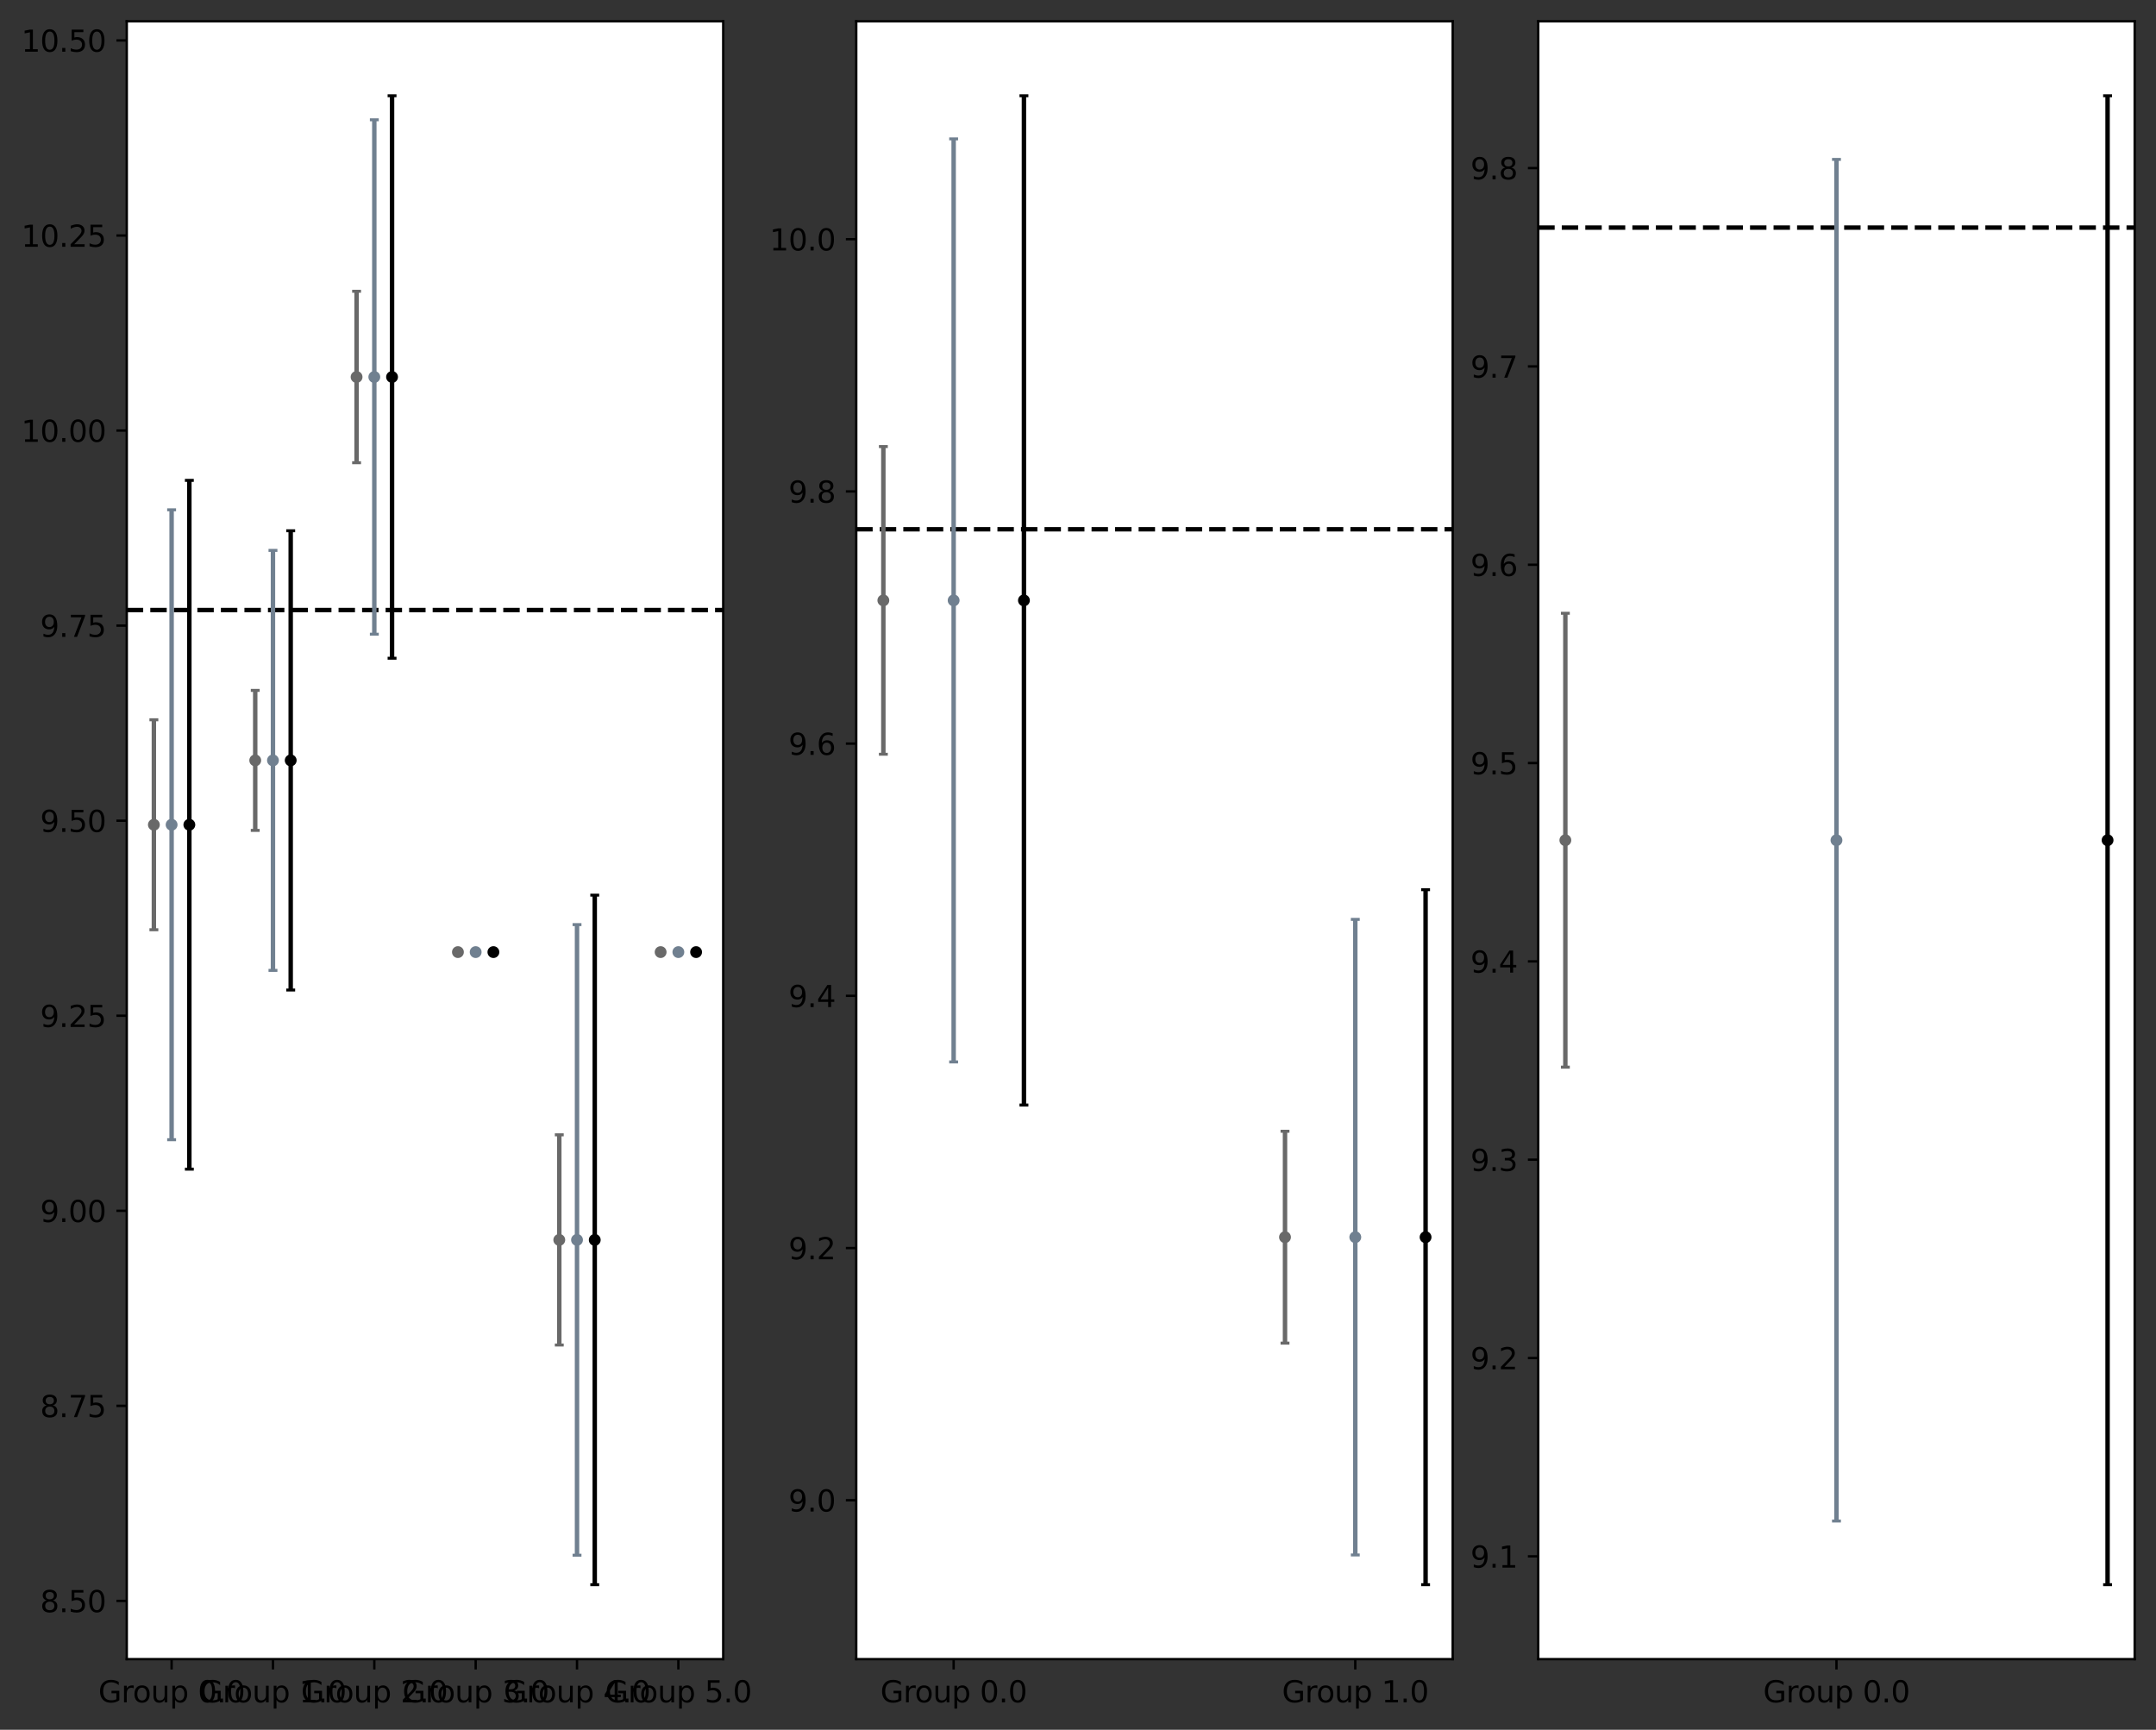 <?xml version="1.0" encoding="utf-8" standalone="no"?>
<!DOCTYPE svg PUBLIC "-//W3C//DTD SVG 1.1//EN"
  "http://www.w3.org/Graphics/SVG/1.1/DTD/svg11.dtd">
<svg xmlns:xlink="http://www.w3.org/1999/xlink" width="728.4pt" height="584.4pt" viewBox="0 0 728.4 584.4" xmlns="http://www.w3.org/2000/svg" version="1.1">
 <rect x="0" y="0" width="728.4" height="584.4" fill="#333333" stroke="none"/>
 <defs>
  <style type="text/css">*{stroke-linejoin: round; stroke-linecap: butt}</style>
 </defs>
 <g id="figure_1">
  <g id="patch_1">
   <path d="M 0 584.4 
L 728.4 584.4 
L 728.4 0 
L 0 0 
L 0 584.4 
z
" style="fill: none"/>
  </g>
  <g id="axes_1">
   <g id="patch_2">
    <path d="M 42.828 560.521 
L 244.336 560.521 
L 244.336 7.2 
L 42.828 7.2 
z
" style="fill: #ffffff"/>
   </g>
   <g id="matplotlib.axis_1">
    <g id="xtick_1">
     <g id="line2d_1">
      <defs>
       <path id="m0b688de430" d="M 0 0 
L 0 3.5 
" style="stroke: #000000; stroke-width: 0.8"/>
      </defs>
      <g>
       <use xlink:href="#m0b688de430" x="57.98" y="560.521" style="stroke: #000000; stroke-width: 0.8"/>
      </g>
     </g>
     <g id="text_1">
      <!-- Group 0.0 -->
      <g transform="translate(33.22 575.12)scale(0.1 -0.1)">
       <defs>
        <path id="DejaVuSans-47" d="M 3809 666 
L 3809 1919 
L 2778 1919 
L 2778 2438 
L 4434 2438 
L 4434 434 
Q 4069 175 3628 42 
Q 3188 -91 2688 -91 
Q 1594 -91 976 548 
Q 359 1188 359 2328 
Q 359 3472 976 4111 
Q 1594 4750 2688 4750 
Q 3144 4750 3555 4637 
Q 3966 4525 4313 4306 
L 4313 3634 
Q 3963 3931 3569 4081 
Q 3175 4231 2741 4231 
Q 1884 4231 1454 3753 
Q 1025 3275 1025 2328 
Q 1025 1384 1454 906 
Q 1884 428 2741 428 
Q 3075 428 3337 486 
Q 3600 544 3809 666 
z
" transform="scale(0.016)"/>
        <path id="DejaVuSans-72" d="M 2631 2963 
Q 2534 3019 2420 3045 
Q 2306 3072 2169 3072 
Q 1681 3072 1420 2755 
Q 1159 2438 1159 1844 
L 1159 0 
L 581 0 
L 581 3500 
L 1159 3500 
L 1159 2956 
Q 1341 3275 1631 3429 
Q 1922 3584 2338 3584 
Q 2397 3584 2469 3576 
Q 2541 3569 2628 3553 
L 2631 2963 
z
" transform="scale(0.016)"/>
        <path id="DejaVuSans-6f" d="M 1959 3097 
Q 1497 3097 1228 2736 
Q 959 2375 959 1747 
Q 959 1119 1226 758 
Q 1494 397 1959 397 
Q 2419 397 2687 759 
Q 2956 1122 2956 1747 
Q 2956 2369 2687 2733 
Q 2419 3097 1959 3097 
z
M 1959 3584 
Q 2709 3584 3137 3096 
Q 3566 2609 3566 1747 
Q 3566 888 3137 398 
Q 2709 -91 1959 -91 
Q 1206 -91 779 398 
Q 353 888 353 1747 
Q 353 2609 779 3096 
Q 1206 3584 1959 3584 
z
" transform="scale(0.016)"/>
        <path id="DejaVuSans-75" d="M 544 1381 
L 544 3500 
L 1119 3500 
L 1119 1403 
Q 1119 906 1312 657 
Q 1506 409 1894 409 
Q 2359 409 2629 706 
Q 2900 1003 2900 1516 
L 2900 3500 
L 3475 3500 
L 3475 0 
L 2900 0 
L 2900 538 
Q 2691 219 2414 64 
Q 2138 -91 1772 -91 
Q 1169 -91 856 284 
Q 544 659 544 1381 
z
M 1991 3584 
L 1991 3584 
z
" transform="scale(0.016)"/>
        <path id="DejaVuSans-70" d="M 1159 525 
L 1159 -1331 
L 581 -1331 
L 581 3500 
L 1159 3500 
L 1159 2969 
Q 1341 3281 1617 3432 
Q 1894 3584 2278 3584 
Q 2916 3584 3314 3078 
Q 3713 2572 3713 1747 
Q 3713 922 3314 415 
Q 2916 -91 2278 -91 
Q 1894 -91 1617 61 
Q 1341 213 1159 525 
z
M 3116 1747 
Q 3116 2381 2855 2742 
Q 2594 3103 2138 3103 
Q 1681 3103 1420 2742 
Q 1159 2381 1159 1747 
Q 1159 1113 1420 752 
Q 1681 391 2138 391 
Q 2594 391 2855 752 
Q 3116 1113 3116 1747 
z
" transform="scale(0.016)"/>
        <path id="DejaVuSans-20" transform="scale(0.016)"/>
        <path id="DejaVuSans-30" d="M 2034 4250 
Q 1547 4250 1301 3770 
Q 1056 3291 1056 2328 
Q 1056 1369 1301 889 
Q 1547 409 2034 409 
Q 2525 409 2770 889 
Q 3016 1369 3016 2328 
Q 3016 3291 2770 3770 
Q 2525 4250 2034 4250 
z
M 2034 4750 
Q 2819 4750 3233 4129 
Q 3647 3509 3647 2328 
Q 3647 1150 3233 529 
Q 2819 -91 2034 -91 
Q 1250 -91 836 529 
Q 422 1150 422 2328 
Q 422 3509 836 4129 
Q 1250 4750 2034 4750 
z
" transform="scale(0.016)"/>
        <path id="DejaVuSans-2e" d="M 684 794 
L 1344 794 
L 1344 0 
L 684 0 
L 684 794 
z
" transform="scale(0.016)"/>
       </defs>
       <use xlink:href="#DejaVuSans-47"/>
       <use xlink:href="#DejaVuSans-72" x="77.49"/>
       <use xlink:href="#DejaVuSans-6f" x="116.354"/>
       <use xlink:href="#DejaVuSans-75" x="177.535"/>
       <use xlink:href="#DejaVuSans-70" x="240.914"/>
       <use xlink:href="#DejaVuSans-20" x="304.391"/>
       <use xlink:href="#DejaVuSans-30" x="336.178"/>
       <use xlink:href="#DejaVuSans-2e" x="399.801"/>
       <use xlink:href="#DejaVuSans-30" x="431.588"/>
      </g>
     </g>
    </g>
    <g id="xtick_2">
     <g id="line2d_2">
      <g>
       <use xlink:href="#m0b688de430" x="92.221" y="560.521" style="stroke: #000000; stroke-width: 0.8"/>
      </g>
     </g>
     <g id="text_2">
      <!-- Group 1.0 -->
      <g transform="translate(67.461 575.12)scale(0.1 -0.1)">
       <defs>
        <path id="DejaVuSans-31" d="M 794 531 
L 1825 531 
L 1825 4091 
L 703 3866 
L 703 4441 
L 1819 4666 
L 2450 4666 
L 2450 531 
L 3481 531 
L 3481 0 
L 794 0 
L 794 531 
z
" transform="scale(0.016)"/>
       </defs>
       <use xlink:href="#DejaVuSans-47"/>
       <use xlink:href="#DejaVuSans-72" x="77.49"/>
       <use xlink:href="#DejaVuSans-6f" x="116.354"/>
       <use xlink:href="#DejaVuSans-75" x="177.535"/>
       <use xlink:href="#DejaVuSans-70" x="240.914"/>
       <use xlink:href="#DejaVuSans-20" x="304.391"/>
       <use xlink:href="#DejaVuSans-31" x="336.178"/>
       <use xlink:href="#DejaVuSans-2e" x="399.801"/>
       <use xlink:href="#DejaVuSans-30" x="431.588"/>
      </g>
     </g>
    </g>
    <g id="xtick_3">
     <g id="line2d_3">
      <g>
       <use xlink:href="#m0b688de430" x="126.462" y="560.521" style="stroke: #000000; stroke-width: 0.8"/>
      </g>
     </g>
     <g id="text_3">
      <!-- Group 2.0 -->
      <g transform="translate(101.702 575.12)scale(0.1 -0.1)">
       <defs>
        <path id="DejaVuSans-32" d="M 1228 531 
L 3431 531 
L 3431 0 
L 469 0 
L 469 531 
Q 828 903 1448 1529 
Q 2069 2156 2228 2338 
Q 2531 2678 2651 2914 
Q 2772 3150 2772 3378 
Q 2772 3750 2511 3984 
Q 2250 4219 1831 4219 
Q 1534 4219 1204 4116 
Q 875 4013 500 3803 
L 500 4441 
Q 881 4594 1212 4672 
Q 1544 4750 1819 4750 
Q 2544 4750 2975 4387 
Q 3406 4025 3406 3419 
Q 3406 3131 3298 2873 
Q 3191 2616 2906 2266 
Q 2828 2175 2409 1742 
Q 1991 1309 1228 531 
z
" transform="scale(0.016)"/>
       </defs>
       <use xlink:href="#DejaVuSans-47"/>
       <use xlink:href="#DejaVuSans-72" x="77.49"/>
       <use xlink:href="#DejaVuSans-6f" x="116.354"/>
       <use xlink:href="#DejaVuSans-75" x="177.535"/>
       <use xlink:href="#DejaVuSans-70" x="240.914"/>
       <use xlink:href="#DejaVuSans-20" x="304.391"/>
       <use xlink:href="#DejaVuSans-32" x="336.178"/>
       <use xlink:href="#DejaVuSans-2e" x="399.801"/>
       <use xlink:href="#DejaVuSans-30" x="431.588"/>
      </g>
     </g>
    </g>
    <g id="xtick_4">
     <g id="line2d_4">
      <g>
       <use xlink:href="#m0b688de430" x="160.703" y="560.521" style="stroke: #000000; stroke-width: 0.8"/>
      </g>
     </g>
     <g id="text_4">
      <!-- Group 3.0 -->
      <g transform="translate(135.943 575.12)scale(0.1 -0.1)">
       <defs>
        <path id="DejaVuSans-33" d="M 2597 2516 
Q 3050 2419 3304 2112 
Q 3559 1806 3559 1356 
Q 3559 666 3084 287 
Q 2609 -91 1734 -91 
Q 1441 -91 1130 -33 
Q 819 25 488 141 
L 488 750 
Q 750 597 1062 519 
Q 1375 441 1716 441 
Q 2309 441 2620 675 
Q 2931 909 2931 1356 
Q 2931 1769 2642 2001 
Q 2353 2234 1838 2234 
L 1294 2234 
L 1294 2753 
L 1863 2753 
Q 2328 2753 2575 2939 
Q 2822 3125 2822 3475 
Q 2822 3834 2567 4026 
Q 2313 4219 1838 4219 
Q 1578 4219 1281 4162 
Q 984 4106 628 3988 
L 628 4550 
Q 988 4650 1302 4700 
Q 1616 4750 1894 4750 
Q 2613 4750 3031 4423 
Q 3450 4097 3450 3541 
Q 3450 3153 3228 2886 
Q 3006 2619 2597 2516 
z
" transform="scale(0.016)"/>
       </defs>
       <use xlink:href="#DejaVuSans-47"/>
       <use xlink:href="#DejaVuSans-72" x="77.49"/>
       <use xlink:href="#DejaVuSans-6f" x="116.354"/>
       <use xlink:href="#DejaVuSans-75" x="177.535"/>
       <use xlink:href="#DejaVuSans-70" x="240.914"/>
       <use xlink:href="#DejaVuSans-20" x="304.391"/>
       <use xlink:href="#DejaVuSans-33" x="336.178"/>
       <use xlink:href="#DejaVuSans-2e" x="399.801"/>
       <use xlink:href="#DejaVuSans-30" x="431.588"/>
      </g>
     </g>
    </g>
    <g id="xtick_5">
     <g id="line2d_5">
      <g>
       <use xlink:href="#m0b688de430" x="194.944" y="560.521" style="stroke: #000000; stroke-width: 0.8"/>
      </g>
     </g>
     <g id="text_5">
      <!-- Group 4.0 -->
      <g transform="translate(170.184 575.12)scale(0.1 -0.1)">
       <defs>
        <path id="DejaVuSans-34" d="M 2419 4116 
L 825 1625 
L 2419 1625 
L 2419 4116 
z
M 2253 4666 
L 3047 4666 
L 3047 1625 
L 3713 1625 
L 3713 1100 
L 3047 1100 
L 3047 0 
L 2419 0 
L 2419 1100 
L 313 1100 
L 313 1709 
L 2253 4666 
z
" transform="scale(0.016)"/>
       </defs>
       <use xlink:href="#DejaVuSans-47"/>
       <use xlink:href="#DejaVuSans-72" x="77.49"/>
       <use xlink:href="#DejaVuSans-6f" x="116.354"/>
       <use xlink:href="#DejaVuSans-75" x="177.535"/>
       <use xlink:href="#DejaVuSans-70" x="240.914"/>
       <use xlink:href="#DejaVuSans-20" x="304.391"/>
       <use xlink:href="#DejaVuSans-34" x="336.178"/>
       <use xlink:href="#DejaVuSans-2e" x="399.801"/>
       <use xlink:href="#DejaVuSans-30" x="431.588"/>
      </g>
     </g>
    </g>
    <g id="xtick_6">
     <g id="line2d_6">
      <g>
       <use xlink:href="#m0b688de430" x="229.185" y="560.521" style="stroke: #000000; stroke-width: 0.8"/>
      </g>
     </g>
     <g id="text_6">
      <!-- Group 5.0 -->
      <g transform="translate(204.424 575.12)scale(0.1 -0.1)">
       <defs>
        <path id="DejaVuSans-35" d="M 691 4666 
L 3169 4666 
L 3169 4134 
L 1269 4134 
L 1269 2991 
Q 1406 3038 1543 3061 
Q 1681 3084 1819 3084 
Q 2600 3084 3056 2656 
Q 3513 2228 3513 1497 
Q 3513 744 3044 326 
Q 2575 -91 1722 -91 
Q 1428 -91 1123 -41 
Q 819 9 494 109 
L 494 744 
Q 775 591 1075 516 
Q 1375 441 1709 441 
Q 2250 441 2565 725 
Q 2881 1009 2881 1497 
Q 2881 1984 2565 2268 
Q 2250 2553 1709 2553 
Q 1456 2553 1204 2497 
Q 953 2441 691 2322 
L 691 4666 
z
" transform="scale(0.016)"/>
       </defs>
       <use xlink:href="#DejaVuSans-47"/>
       <use xlink:href="#DejaVuSans-72" x="77.49"/>
       <use xlink:href="#DejaVuSans-6f" x="116.354"/>
       <use xlink:href="#DejaVuSans-75" x="177.535"/>
       <use xlink:href="#DejaVuSans-70" x="240.914"/>
       <use xlink:href="#DejaVuSans-20" x="304.391"/>
       <use xlink:href="#DejaVuSans-35" x="336.178"/>
       <use xlink:href="#DejaVuSans-2e" x="399.801"/>
       <use xlink:href="#DejaVuSans-30" x="431.588"/>
      </g>
     </g>
    </g>
   </g>
   <g id="matplotlib.axis_2">
    <g id="ytick_1">
     <g id="line2d_7">
      <defs>
       <path id="m7efdd17382" d="M 0 0 
L -3.5 0 
" style="stroke: #000000; stroke-width: 0.8"/>
      </defs>
      <g>
       <use xlink:href="#m7efdd17382" x="42.828" y="540.856" style="stroke: #000000; stroke-width: 0.8"/>
      </g>
     </g>
     <g id="text_7">
      <!-- 8.50 -->
      <g transform="translate(13.562 544.655)scale(0.1 -0.1)">
       <defs>
        <path id="DejaVuSans-38" d="M 2034 2216 
Q 1584 2216 1326 1975 
Q 1069 1734 1069 1313 
Q 1069 891 1326 650 
Q 1584 409 2034 409 
Q 2484 409 2743 651 
Q 3003 894 3003 1313 
Q 3003 1734 2745 1975 
Q 2488 2216 2034 2216 
z
M 1403 2484 
Q 997 2584 770 2862 
Q 544 3141 544 3541 
Q 544 4100 942 4425 
Q 1341 4750 2034 4750 
Q 2731 4750 3128 4425 
Q 3525 4100 3525 3541 
Q 3525 3141 3298 2862 
Q 3072 2584 2669 2484 
Q 3125 2378 3379 2068 
Q 3634 1759 3634 1313 
Q 3634 634 3220 271 
Q 2806 -91 2034 -91 
Q 1263 -91 848 271 
Q 434 634 434 1313 
Q 434 1759 690 2068 
Q 947 2378 1403 2484 
z
M 1172 3481 
Q 1172 3119 1398 2916 
Q 1625 2713 2034 2713 
Q 2441 2713 2670 2916 
Q 2900 3119 2900 3481 
Q 2900 3844 2670 4047 
Q 2441 4250 2034 4250 
Q 1625 4250 1398 4047 
Q 1172 3844 1172 3481 
z
" transform="scale(0.016)"/>
       </defs>
       <use xlink:href="#DejaVuSans-38"/>
       <use xlink:href="#DejaVuSans-2e" x="63.623"/>
       <use xlink:href="#DejaVuSans-35" x="95.41"/>
       <use xlink:href="#DejaVuSans-30" x="159.033"/>
      </g>
     </g>
    </g>
    <g id="ytick_2">
     <g id="line2d_8">
      <g>
       <use xlink:href="#m7efdd17382" x="42.828" y="474.957" style="stroke: #000000; stroke-width: 0.8"/>
      </g>
     </g>
     <g id="text_8">
      <!-- 8.75 -->
      <g transform="translate(13.562 478.757)scale(0.1 -0.1)">
       <defs>
        <path id="DejaVuSans-37" d="M 525 4666 
L 3525 4666 
L 3525 4397 
L 1831 0 
L 1172 0 
L 2766 4134 
L 525 4134 
L 525 4666 
z
" transform="scale(0.016)"/>
       </defs>
       <use xlink:href="#DejaVuSans-38"/>
       <use xlink:href="#DejaVuSans-2e" x="63.623"/>
       <use xlink:href="#DejaVuSans-37" x="95.41"/>
       <use xlink:href="#DejaVuSans-35" x="159.033"/>
      </g>
     </g>
    </g>
    <g id="ytick_3">
     <g id="line2d_9">
      <g>
       <use xlink:href="#m7efdd17382" x="42.828" y="409.059" style="stroke: #000000; stroke-width: 0.8"/>
      </g>
     </g>
     <g id="text_9">
      <!-- 9.00 -->
      <g transform="translate(13.562 412.858)scale(0.1 -0.1)">
       <defs>
        <path id="DejaVuSans-39" d="M 703 97 
L 703 672 
Q 941 559 1184 500 
Q 1428 441 1663 441 
Q 2288 441 2617 861 
Q 2947 1281 2994 2138 
Q 2813 1869 2534 1725 
Q 2256 1581 1919 1581 
Q 1219 1581 811 2004 
Q 403 2428 403 3163 
Q 403 3881 828 4315 
Q 1253 4750 1959 4750 
Q 2769 4750 3195 4129 
Q 3622 3509 3622 2328 
Q 3622 1225 3098 567 
Q 2575 -91 1691 -91 
Q 1453 -91 1209 -44 
Q 966 3 703 97 
z
M 1959 2075 
Q 2384 2075 2632 2365 
Q 2881 2656 2881 3163 
Q 2881 3666 2632 3958 
Q 2384 4250 1959 4250 
Q 1534 4250 1286 3958 
Q 1038 3666 1038 3163 
Q 1038 2656 1286 2365 
Q 1534 2075 1959 2075 
z
" transform="scale(0.016)"/>
       </defs>
       <use xlink:href="#DejaVuSans-39"/>
       <use xlink:href="#DejaVuSans-2e" x="63.623"/>
       <use xlink:href="#DejaVuSans-30" x="95.41"/>
       <use xlink:href="#DejaVuSans-30" x="159.033"/>
      </g>
     </g>
    </g>
    <g id="ytick_4">
     <g id="line2d_10">
      <g>
       <use xlink:href="#m7efdd17382" x="42.828" y="343.16" style="stroke: #000000; stroke-width: 0.8"/>
      </g>
     </g>
     <g id="text_10">
      <!-- 9.25 -->
      <g transform="translate(13.562 346.96)scale(0.1 -0.1)">
       <use xlink:href="#DejaVuSans-39"/>
       <use xlink:href="#DejaVuSans-2e" x="63.623"/>
       <use xlink:href="#DejaVuSans-32" x="95.41"/>
       <use xlink:href="#DejaVuSans-35" x="159.033"/>
      </g>
     </g>
    </g>
    <g id="ytick_5">
     <g id="line2d_11">
      <g>
       <use xlink:href="#m7efdd17382" x="42.828" y="277.262" style="stroke: #000000; stroke-width: 0.8"/>
      </g>
     </g>
     <g id="text_11">
      <!-- 9.50 -->
      <g transform="translate(13.562 281.061)scale(0.1 -0.1)">
       <use xlink:href="#DejaVuSans-39"/>
       <use xlink:href="#DejaVuSans-2e" x="63.623"/>
       <use xlink:href="#DejaVuSans-35" x="95.41"/>
       <use xlink:href="#DejaVuSans-30" x="159.033"/>
      </g>
     </g>
    </g>
    <g id="ytick_6">
     <g id="line2d_12">
      <g>
       <use xlink:href="#m7efdd17382" x="42.828" y="211.364" style="stroke: #000000; stroke-width: 0.8"/>
      </g>
     </g>
     <g id="text_12">
      <!-- 9.75 -->
      <g transform="translate(13.562 215.163)scale(0.1 -0.1)">
       <use xlink:href="#DejaVuSans-39"/>
       <use xlink:href="#DejaVuSans-2e" x="63.623"/>
       <use xlink:href="#DejaVuSans-37" x="95.41"/>
       <use xlink:href="#DejaVuSans-35" x="159.033"/>
      </g>
     </g>
    </g>
    <g id="ytick_7">
     <g id="line2d_13">
      <g>
       <use xlink:href="#m7efdd17382" x="42.828" y="145.465" style="stroke: #000000; stroke-width: 0.8"/>
      </g>
     </g>
     <g id="text_13">
      <!-- 10.00 -->
      <g transform="translate(7.2 149.264)scale(0.1 -0.1)">
       <use xlink:href="#DejaVuSans-31"/>
       <use xlink:href="#DejaVuSans-30" x="63.623"/>
       <use xlink:href="#DejaVuSans-2e" x="127.246"/>
       <use xlink:href="#DejaVuSans-30" x="159.033"/>
       <use xlink:href="#DejaVuSans-30" x="222.656"/>
      </g>
     </g>
    </g>
    <g id="ytick_8">
     <g id="line2d_14">
      <g>
       <use xlink:href="#m7efdd17382" x="42.828" y="79.567" style="stroke: #000000; stroke-width: 0.8"/>
      </g>
     </g>
     <g id="text_14">
      <!-- 10.25 -->
      <g transform="translate(7.2 83.366)scale(0.1 -0.1)">
       <use xlink:href="#DejaVuSans-31"/>
       <use xlink:href="#DejaVuSans-30" x="63.623"/>
       <use xlink:href="#DejaVuSans-2e" x="127.246"/>
       <use xlink:href="#DejaVuSans-32" x="159.033"/>
       <use xlink:href="#DejaVuSans-35" x="222.656"/>
      </g>
     </g>
    </g>
    <g id="ytick_9">
     <g id="line2d_15">
      <g>
       <use xlink:href="#m7efdd17382" x="42.828" y="13.668" style="stroke: #000000; stroke-width: 0.8"/>
      </g>
     </g>
     <g id="text_15">
      <!-- 10.50 -->
      <g transform="translate(7.2 17.467)scale(0.1 -0.1)">
       <use xlink:href="#DejaVuSans-31"/>
       <use xlink:href="#DejaVuSans-30" x="63.623"/>
       <use xlink:href="#DejaVuSans-2e" x="127.246"/>
       <use xlink:href="#DejaVuSans-35" x="159.033"/>
       <use xlink:href="#DejaVuSans-30" x="222.656"/>
      </g>
     </g>
    </g>
   </g>
   <g id="line2d_16">
    <path d="M 42.828 206.092 
L 244.336 206.092 
" clip-path="url(#p2163d41709)" style="fill: none; stroke-dasharray: 5.55,2.4; stroke-dashoffset: 0; stroke: #000000; stroke-width: 1.5"/>
   </g>
   <g id="LineCollection_1">
    <path d="M 63.972 394.983 
L 63.972 162.291 
" clip-path="url(#p2163d41709)" style="fill: none; stroke: #000000; stroke-width: 1.5"/>
    <path d="M 98.213 334.469 
L 98.213 179.315 
" clip-path="url(#p2163d41709)" style="fill: none; stroke: #000000; stroke-width: 1.5"/>
    <path d="M 132.454 222.375 
L 132.454 32.351 
" clip-path="url(#p2163d41709)" style="fill: none; stroke: #000000; stroke-width: 1.5"/>
    <path d="M 166.695 321.657 
L 166.695 321.657 
" clip-path="url(#p2163d41709)" style="fill: none; stroke: #000000; stroke-width: 1.5"/>
    <path d="M 200.936 535.37 
L 200.936 302.42 
" clip-path="url(#p2163d41709)" style="fill: none; stroke: #000000; stroke-width: 1.5"/>
    <path d="M 235.177 321.657 
L 235.177 321.657 
" clip-path="url(#p2163d41709)" style="fill: none; stroke: #000000; stroke-width: 1.5"/>
   </g>
   <g id="line2d_17">
    <defs>
     <path id="m76dea08511" d="M 1.5 0 
L -1.5 -0 
" style="stroke: #000000"/>
    </defs>
    <g clip-path="url(#p2163d41709)">
     <use xlink:href="#m76dea08511" x="63.972" y="394.983" style="stroke: #000000"/>
     <use xlink:href="#m76dea08511" x="98.213" y="334.469" style="stroke: #000000"/>
     <use xlink:href="#m76dea08511" x="132.454" y="222.375" style="stroke: #000000"/>
     <use xlink:href="#m76dea08511" x="166.695" y="321.657" style="stroke: #000000"/>
     <use xlink:href="#m76dea08511" x="200.936" y="535.37" style="stroke: #000000"/>
     <use xlink:href="#m76dea08511" x="235.177" y="321.657" style="stroke: #000000"/>
    </g>
   </g>
   <g id="line2d_18">
    <g clip-path="url(#p2163d41709)">
     <use xlink:href="#m76dea08511" x="63.972" y="162.291" style="stroke: #000000"/>
     <use xlink:href="#m76dea08511" x="98.213" y="179.315" style="stroke: #000000"/>
     <use xlink:href="#m76dea08511" x="132.454" y="32.351" style="stroke: #000000"/>
     <use xlink:href="#m76dea08511" x="166.695" y="321.657" style="stroke: #000000"/>
     <use xlink:href="#m76dea08511" x="200.936" y="302.42" style="stroke: #000000"/>
     <use xlink:href="#m76dea08511" x="235.177" y="321.657" style="stroke: #000000"/>
    </g>
   </g>
   <g id="LineCollection_2">
    <path d="M 51.988 314.104 
L 51.988 243.17 
" clip-path="url(#p2163d41709)" style="fill: none; stroke: #696969; stroke-width: 1.5"/>
    <path d="M 86.229 280.541 
L 86.229 233.243 
" clip-path="url(#p2163d41709)" style="fill: none; stroke: #696969; stroke-width: 1.5"/>
    <path d="M 120.47 156.327 
L 120.47 98.399 
" clip-path="url(#p2163d41709)" style="fill: none; stroke: #696969; stroke-width: 1.5"/>
    <path d="M 154.711 321.657 
L 154.711 321.657 
" clip-path="url(#p2163d41709)" style="fill: none; stroke: #696969; stroke-width: 1.5"/>
    <path d="M 188.951 454.402 
L 188.951 383.389 
" clip-path="url(#p2163d41709)" style="fill: none; stroke: #696969; stroke-width: 1.5"/>
    <path d="M 223.192 321.657 
L 223.192 321.657 
" clip-path="url(#p2163d41709)" style="fill: none; stroke: #696969; stroke-width: 1.5"/>
   </g>
   <g id="line2d_19">
    <defs>
     <path id="m63ad46e59d" d="M 1.5 0 
L -1.5 -0 
" style="stroke: #696969"/>
    </defs>
    <g clip-path="url(#p2163d41709)">
     <use xlink:href="#m63ad46e59d" x="51.988" y="314.104" style="fill: #696969; stroke: #696969"/>
     <use xlink:href="#m63ad46e59d" x="86.229" y="280.541" style="fill: #696969; stroke: #696969"/>
     <use xlink:href="#m63ad46e59d" x="120.47" y="156.327" style="fill: #696969; stroke: #696969"/>
     <use xlink:href="#m63ad46e59d" x="154.711" y="321.657" style="fill: #696969; stroke: #696969"/>
     <use xlink:href="#m63ad46e59d" x="188.951" y="454.402" style="fill: #696969; stroke: #696969"/>
     <use xlink:href="#m63ad46e59d" x="223.192" y="321.657" style="fill: #696969; stroke: #696969"/>
    </g>
   </g>
   <g id="line2d_20">
    <g clip-path="url(#p2163d41709)">
     <use xlink:href="#m63ad46e59d" x="51.988" y="243.17" style="fill: #696969; stroke: #696969"/>
     <use xlink:href="#m63ad46e59d" x="86.229" y="233.243" style="fill: #696969; stroke: #696969"/>
     <use xlink:href="#m63ad46e59d" x="120.47" y="98.399" style="fill: #696969; stroke: #696969"/>
     <use xlink:href="#m63ad46e59d" x="154.711" y="321.657" style="fill: #696969; stroke: #696969"/>
     <use xlink:href="#m63ad46e59d" x="188.951" y="383.389" style="fill: #696969; stroke: #696969"/>
     <use xlink:href="#m63ad46e59d" x="223.192" y="321.657" style="fill: #696969; stroke: #696969"/>
    </g>
   </g>
   <g id="LineCollection_3">
    <path d="M 57.98 385.038 
L 57.98 172.236 
" clip-path="url(#p2163d41709)" style="fill: none; stroke: #708090; stroke-width: 1.5"/>
    <path d="M 92.221 327.838 
L 92.221 185.946 
" clip-path="url(#p2163d41709)" style="fill: none; stroke: #708090; stroke-width: 1.5"/>
    <path d="M 126.462 214.254 
L 126.462 40.472 
" clip-path="url(#p2163d41709)" style="fill: none; stroke: #708090; stroke-width: 1.5"/>
    <path d="M 160.703 321.657 
L 160.703 321.657 
" clip-path="url(#p2163d41709)" style="fill: none; stroke: #708090; stroke-width: 1.5"/>
    <path d="M 194.944 525.415 
L 194.944 312.376 
" clip-path="url(#p2163d41709)" style="fill: none; stroke: #708090; stroke-width: 1.5"/>
    <path d="M 229.185 321.657 
L 229.185 321.657 
" clip-path="url(#p2163d41709)" style="fill: none; stroke: #708090; stroke-width: 1.5"/>
   </g>
   <g id="line2d_21">
    <defs>
     <path id="me7ce2d9649" d="M 1.5 0 
L -1.5 -0 
" style="stroke: #708090"/>
    </defs>
    <g clip-path="url(#p2163d41709)">
     <use xlink:href="#me7ce2d9649" x="57.98" y="385.038" style="fill: #708090; stroke: #708090"/>
     <use xlink:href="#me7ce2d9649" x="92.221" y="327.838" style="fill: #708090; stroke: #708090"/>
     <use xlink:href="#me7ce2d9649" x="126.462" y="214.254" style="fill: #708090; stroke: #708090"/>
     <use xlink:href="#me7ce2d9649" x="160.703" y="321.657" style="fill: #708090; stroke: #708090"/>
     <use xlink:href="#me7ce2d9649" x="194.944" y="525.415" style="fill: #708090; stroke: #708090"/>
     <use xlink:href="#me7ce2d9649" x="229.185" y="321.657" style="fill: #708090; stroke: #708090"/>
    </g>
   </g>
   <g id="line2d_22">
    <g clip-path="url(#p2163d41709)">
     <use xlink:href="#me7ce2d9649" x="57.98" y="172.236" style="fill: #708090; stroke: #708090"/>
     <use xlink:href="#me7ce2d9649" x="92.221" y="185.946" style="fill: #708090; stroke: #708090"/>
     <use xlink:href="#me7ce2d9649" x="126.462" y="40.472" style="fill: #708090; stroke: #708090"/>
     <use xlink:href="#me7ce2d9649" x="160.703" y="321.657" style="fill: #708090; stroke: #708090"/>
     <use xlink:href="#me7ce2d9649" x="194.944" y="312.376" style="fill: #708090; stroke: #708090"/>
     <use xlink:href="#me7ce2d9649" x="229.185" y="321.657" style="fill: #708090; stroke: #708090"/>
    </g>
   </g>
   <g id="line2d_23">
    <defs>
     <path id="m74545f4fba" d="M 0 1.5 
C 0.398 1.5 0.779 1.342 1.061 1.061 
C 1.342 0.779 1.5 0.398 1.5 0 
C 1.5 -0.398 1.342 -0.779 1.061 -1.061 
C 0.779 -1.342 0.398 -1.5 0 -1.5 
C -0.398 -1.5 -0.779 -1.342 -1.061 -1.061 
C -1.342 -0.779 -1.5 -0.398 -1.5 0 
C -1.5 0.398 -1.342 0.779 -1.061 1.061 
C -0.779 1.342 -0.398 1.5 0 1.5 
z
" style="stroke: #000000"/>
    </defs>
    <g clip-path="url(#p2163d41709)">
     <use xlink:href="#m74545f4fba" x="63.972" y="278.637" style="stroke: #000000"/>
     <use xlink:href="#m74545f4fba" x="98.213" y="256.892" style="stroke: #000000"/>
     <use xlink:href="#m74545f4fba" x="132.454" y="127.363" style="stroke: #000000"/>
     <use xlink:href="#m74545f4fba" x="166.695" y="321.657" style="stroke: #000000"/>
     <use xlink:href="#m74545f4fba" x="200.936" y="418.895" style="stroke: #000000"/>
     <use xlink:href="#m74545f4fba" x="235.177" y="321.657" style="stroke: #000000"/>
    </g>
   </g>
   <g id="line2d_24">
    <defs>
     <path id="m8de3847f22" d="M 0 1.5 
C 0.398 1.5 0.779 1.342 1.061 1.061 
C 1.342 0.779 1.5 0.398 1.5 0 
C 1.5 -0.398 1.342 -0.779 1.061 -1.061 
C 0.779 -1.342 0.398 -1.5 0 -1.5 
C -0.398 -1.5 -0.779 -1.342 -1.061 -1.061 
C -1.342 -0.779 -1.5 -0.398 -1.5 0 
C -1.5 0.398 -1.342 0.779 -1.061 1.061 
C -0.779 1.342 -0.398 1.5 0 1.5 
z
" style="stroke: #696969"/>
    </defs>
    <g clip-path="url(#p2163d41709)">
     <use xlink:href="#m8de3847f22" x="51.988" y="278.637" style="fill: #696969; stroke: #696969"/>
     <use xlink:href="#m8de3847f22" x="86.229" y="256.892" style="fill: #696969; stroke: #696969"/>
     <use xlink:href="#m8de3847f22" x="120.47" y="127.363" style="fill: #696969; stroke: #696969"/>
     <use xlink:href="#m8de3847f22" x="154.711" y="321.657" style="fill: #696969; stroke: #696969"/>
     <use xlink:href="#m8de3847f22" x="188.951" y="418.895" style="fill: #696969; stroke: #696969"/>
     <use xlink:href="#m8de3847f22" x="223.192" y="321.657" style="fill: #696969; stroke: #696969"/>
    </g>
   </g>
   <g id="line2d_25">
    <defs>
     <path id="m942bcc0c34" d="M 0 1.5 
C 0.398 1.5 0.779 1.342 1.061 1.061 
C 1.342 0.779 1.5 0.398 1.5 0 
C 1.5 -0.398 1.342 -0.779 1.061 -1.061 
C 0.779 -1.342 0.398 -1.5 0 -1.5 
C -0.398 -1.5 -0.779 -1.342 -1.061 -1.061 
C -1.342 -0.779 -1.5 -0.398 -1.5 0 
C -1.5 0.398 -1.342 0.779 -1.061 1.061 
C -0.779 1.342 -0.398 1.5 0 1.5 
z
" style="stroke: #708090"/>
    </defs>
    <g clip-path="url(#p2163d41709)">
     <use xlink:href="#m942bcc0c34" x="57.98" y="278.637" style="fill: #708090; stroke: #708090"/>
     <use xlink:href="#m942bcc0c34" x="92.221" y="256.892" style="fill: #708090; stroke: #708090"/>
     <use xlink:href="#m942bcc0c34" x="126.462" y="127.363" style="fill: #708090; stroke: #708090"/>
     <use xlink:href="#m942bcc0c34" x="160.703" y="321.657" style="fill: #708090; stroke: #708090"/>
     <use xlink:href="#m942bcc0c34" x="194.944" y="418.895" style="fill: #708090; stroke: #708090"/>
     <use xlink:href="#m942bcc0c34" x="229.185" y="321.657" style="fill: #708090; stroke: #708090"/>
    </g>
   </g>
   <g id="patch_3">
    <path d="M 42.828 560.521 
L 42.828 7.2 
" style="fill: none; stroke: #000000; stroke-width: 0.8; stroke-linejoin: miter; stroke-linecap: square"/>
   </g>
   <g id="patch_4">
    <path d="M 244.336 560.521 
L 244.336 7.2 
" style="fill: none; stroke: #000000; stroke-width: 0.8; stroke-linejoin: miter; stroke-linecap: square"/>
   </g>
   <g id="patch_5">
    <path d="M 42.828 560.521 
L 244.336 560.521 
" style="fill: none; stroke: #000000; stroke-width: 0.8; stroke-linejoin: miter; stroke-linecap: square"/>
   </g>
   <g id="patch_6">
    <path d="M 42.828 7.2 
L 244.336 7.2 
" style="fill: none; stroke: #000000; stroke-width: 0.8; stroke-linejoin: miter; stroke-linecap: square"/>
   </g>
  </g>
  <g id="axes_2">
   <g id="patch_7">
    <path d="M 289.28 560.521 
L 490.788 560.521 
L 490.788 7.2 
L 289.28 7.2 
z
" style="fill: #ffffff"/>
   </g>
   <g id="matplotlib.axis_3">
    <g id="xtick_7">
     <g id="line2d_26">
      <g>
       <use xlink:href="#m0b688de430" x="322.186" y="560.521" style="stroke: #000000; stroke-width: 0.8"/>
      </g>
     </g>
     <g id="text_16">
      <!-- Group 0.0 -->
      <g transform="translate(297.426 575.12)scale(0.1 -0.1)">
       <use xlink:href="#DejaVuSans-47"/>
       <use xlink:href="#DejaVuSans-72" x="77.49"/>
       <use xlink:href="#DejaVuSans-6f" x="116.354"/>
       <use xlink:href="#DejaVuSans-75" x="177.535"/>
       <use xlink:href="#DejaVuSans-70" x="240.914"/>
       <use xlink:href="#DejaVuSans-20" x="304.391"/>
       <use xlink:href="#DejaVuSans-30" x="336.178"/>
       <use xlink:href="#DejaVuSans-2e" x="399.801"/>
       <use xlink:href="#DejaVuSans-30" x="431.588"/>
      </g>
     </g>
    </g>
    <g id="xtick_8">
     <g id="line2d_27">
      <g>
       <use xlink:href="#m0b688de430" x="457.882" y="560.521" style="stroke: #000000; stroke-width: 0.8"/>
      </g>
     </g>
     <g id="text_17">
      <!-- Group 1.0 -->
      <g transform="translate(433.121 575.12)scale(0.1 -0.1)">
       <use xlink:href="#DejaVuSans-47"/>
       <use xlink:href="#DejaVuSans-72" x="77.49"/>
       <use xlink:href="#DejaVuSans-6f" x="116.354"/>
       <use xlink:href="#DejaVuSans-75" x="177.535"/>
       <use xlink:href="#DejaVuSans-70" x="240.914"/>
       <use xlink:href="#DejaVuSans-20" x="304.391"/>
       <use xlink:href="#DejaVuSans-31" x="336.178"/>
       <use xlink:href="#DejaVuSans-2e" x="399.801"/>
       <use xlink:href="#DejaVuSans-30" x="431.588"/>
      </g>
     </g>
    </g>
   </g>
   <g id="matplotlib.axis_4">
    <g id="ytick_10">
     <g id="line2d_28">
      <g>
       <use xlink:href="#m7efdd17382" x="289.28" y="506.85" style="stroke: #000000; stroke-width: 0.8"/>
      </g>
     </g>
     <g id="text_18">
      <!-- 9.0 -->
      <g transform="translate(266.377 510.65)scale(0.1 -0.1)">
       <use xlink:href="#DejaVuSans-39"/>
       <use xlink:href="#DejaVuSans-2e" x="63.623"/>
       <use xlink:href="#DejaVuSans-30" x="95.41"/>
      </g>
     </g>
    </g>
    <g id="ytick_11">
     <g id="line2d_29">
      <g>
       <use xlink:href="#m7efdd17382" x="289.28" y="421.643" style="stroke: #000000; stroke-width: 0.8"/>
      </g>
     </g>
     <g id="text_19">
      <!-- 9.2 -->
      <g transform="translate(266.377 425.442)scale(0.1 -0.1)">
       <use xlink:href="#DejaVuSans-39"/>
       <use xlink:href="#DejaVuSans-2e" x="63.623"/>
       <use xlink:href="#DejaVuSans-32" x="95.41"/>
      </g>
     </g>
    </g>
    <g id="ytick_12">
     <g id="line2d_30">
      <g>
       <use xlink:href="#m7efdd17382" x="289.28" y="336.436" style="stroke: #000000; stroke-width: 0.8"/>
      </g>
     </g>
     <g id="text_20">
      <!-- 9.4 -->
      <g transform="translate(266.377 340.235)scale(0.1 -0.1)">
       <use xlink:href="#DejaVuSans-39"/>
       <use xlink:href="#DejaVuSans-2e" x="63.623"/>
       <use xlink:href="#DejaVuSans-34" x="95.41"/>
      </g>
     </g>
    </g>
    <g id="ytick_13">
     <g id="line2d_31">
      <g>
       <use xlink:href="#m7efdd17382" x="289.28" y="251.229" style="stroke: #000000; stroke-width: 0.8"/>
      </g>
     </g>
     <g id="text_21">
      <!-- 9.6 -->
      <g transform="translate(266.377 255.028)scale(0.1 -0.1)">
       <defs>
        <path id="DejaVuSans-36" d="M 2113 2584 
Q 1688 2584 1439 2293 
Q 1191 2003 1191 1497 
Q 1191 994 1439 701 
Q 1688 409 2113 409 
Q 2538 409 2786 701 
Q 3034 994 3034 1497 
Q 3034 2003 2786 2293 
Q 2538 2584 2113 2584 
z
M 3366 4563 
L 3366 3988 
Q 3128 4100 2886 4159 
Q 2644 4219 2406 4219 
Q 1781 4219 1451 3797 
Q 1122 3375 1075 2522 
Q 1259 2794 1537 2939 
Q 1816 3084 2150 3084 
Q 2853 3084 3261 2657 
Q 3669 2231 3669 1497 
Q 3669 778 3244 343 
Q 2819 -91 2113 -91 
Q 1303 -91 875 529 
Q 447 1150 447 2328 
Q 447 3434 972 4092 
Q 1497 4750 2381 4750 
Q 2619 4750 2861 4703 
Q 3103 4656 3366 4563 
z
" transform="scale(0.016)"/>
       </defs>
       <use xlink:href="#DejaVuSans-39"/>
       <use xlink:href="#DejaVuSans-2e" x="63.623"/>
       <use xlink:href="#DejaVuSans-36" x="95.41"/>
      </g>
     </g>
    </g>
    <g id="ytick_14">
     <g id="line2d_32">
      <g>
       <use xlink:href="#m7efdd17382" x="289.28" y="166.022" style="stroke: #000000; stroke-width: 0.8"/>
      </g>
     </g>
     <g id="text_22">
      <!-- 9.8 -->
      <g transform="translate(266.377 169.821)scale(0.1 -0.1)">
       <use xlink:href="#DejaVuSans-39"/>
       <use xlink:href="#DejaVuSans-2e" x="63.623"/>
       <use xlink:href="#DejaVuSans-38" x="95.41"/>
      </g>
     </g>
    </g>
    <g id="ytick_15">
     <g id="line2d_33">
      <g>
       <use xlink:href="#m7efdd17382" x="289.28" y="80.815" style="stroke: #000000; stroke-width: 0.8"/>
      </g>
     </g>
     <g id="text_23">
      <!-- 10.0 -->
      <g transform="translate(260.014 84.614)scale(0.1 -0.1)">
       <use xlink:href="#DejaVuSans-31"/>
       <use xlink:href="#DejaVuSans-30" x="63.623"/>
       <use xlink:href="#DejaVuSans-2e" x="127.246"/>
       <use xlink:href="#DejaVuSans-30" x="159.033"/>
      </g>
     </g>
    </g>
   </g>
   <g id="line2d_34">
    <path d="M 289.28 178.803 
L 490.788 178.803 
" clip-path="url(#pe494b8f81d)" style="fill: none; stroke-dasharray: 5.55,2.4; stroke-dashoffset: 0; stroke: #000000; stroke-width: 1.5"/>
   </g>
   <g id="LineCollection_4">
    <path d="M 345.933 373.33 
L 345.933 32.351 
" clip-path="url(#pe494b8f81d)" style="fill: none; stroke: #000000; stroke-width: 1.5"/>
    <path d="M 481.628 535.37 
L 481.628 300.576 
" clip-path="url(#pe494b8f81d)" style="fill: none; stroke: #000000; stroke-width: 1.5"/>
   </g>
   <g id="line2d_35">
    <g clip-path="url(#pe494b8f81d)">
     <use xlink:href="#m76dea08511" x="345.933" y="373.33" style="stroke: #000000"/>
     <use xlink:href="#m76dea08511" x="481.628" y="535.37" style="stroke: #000000"/>
    </g>
   </g>
   <g id="line2d_36">
    <g clip-path="url(#pe494b8f81d)">
     <use xlink:href="#m76dea08511" x="345.933" y="32.351" style="stroke: #000000"/>
     <use xlink:href="#m76dea08511" x="481.628" y="300.576" style="stroke: #000000"/>
    </g>
   </g>
   <g id="LineCollection_5">
    <path d="M 298.439 254.813 
L 298.439 150.868 
" clip-path="url(#pe494b8f81d)" style="fill: none; stroke: #696969; stroke-width: 1.5"/>
    <path d="M 434.135 453.761 
L 434.135 382.186 
" clip-path="url(#pe494b8f81d)" style="fill: none; stroke: #696969; stroke-width: 1.5"/>
   </g>
   <g id="line2d_37">
    <g clip-path="url(#pe494b8f81d)">
     <use xlink:href="#m63ad46e59d" x="298.439" y="254.813" style="fill: #696969; stroke: #696969"/>
     <use xlink:href="#m63ad46e59d" x="434.135" y="453.761" style="fill: #696969; stroke: #696969"/>
    </g>
   </g>
   <g id="line2d_38">
    <g clip-path="url(#pe494b8f81d)">
     <use xlink:href="#m63ad46e59d" x="298.439" y="150.868" style="fill: #696969; stroke: #696969"/>
     <use xlink:href="#m63ad46e59d" x="434.135" y="382.186" style="fill: #696969; stroke: #696969"/>
    </g>
   </g>
   <g id="LineCollection_6">
    <path d="M 322.186 358.757 
L 322.186 46.924 
" clip-path="url(#pe494b8f81d)" style="fill: none; stroke: #708090; stroke-width: 1.5"/>
    <path d="M 457.882 525.336 
L 457.882 310.611 
" clip-path="url(#pe494b8f81d)" style="fill: none; stroke: #708090; stroke-width: 1.5"/>
   </g>
   <g id="line2d_39">
    <g clip-path="url(#pe494b8f81d)">
     <use xlink:href="#me7ce2d9649" x="322.186" y="358.757" style="fill: #708090; stroke: #708090"/>
     <use xlink:href="#me7ce2d9649" x="457.882" y="525.336" style="fill: #708090; stroke: #708090"/>
    </g>
   </g>
   <g id="line2d_40">
    <g clip-path="url(#pe494b8f81d)">
     <use xlink:href="#me7ce2d9649" x="322.186" y="46.924" style="fill: #708090; stroke: #708090"/>
     <use xlink:href="#me7ce2d9649" x="457.882" y="310.611" style="fill: #708090; stroke: #708090"/>
    </g>
   </g>
   <g id="line2d_41">
    <g clip-path="url(#pe494b8f81d)">
     <use xlink:href="#m74545f4fba" x="345.933" y="202.84" style="stroke: #000000"/>
     <use xlink:href="#m74545f4fba" x="481.628" y="417.973" style="stroke: #000000"/>
    </g>
   </g>
   <g id="line2d_42">
    <g clip-path="url(#pe494b8f81d)">
     <use xlink:href="#m8de3847f22" x="298.439" y="202.84" style="fill: #696969; stroke: #696969"/>
     <use xlink:href="#m8de3847f22" x="434.135" y="417.973" style="fill: #696969; stroke: #696969"/>
    </g>
   </g>
   <g id="line2d_43">
    <g clip-path="url(#pe494b8f81d)">
     <use xlink:href="#m942bcc0c34" x="322.186" y="202.84" style="fill: #708090; stroke: #708090"/>
     <use xlink:href="#m942bcc0c34" x="457.882" y="417.973" style="fill: #708090; stroke: #708090"/>
    </g>
   </g>
   <g id="patch_8">
    <path d="M 289.28 560.521 
L 289.28 7.2 
" style="fill: none; stroke: #000000; stroke-width: 0.8; stroke-linejoin: miter; stroke-linecap: square"/>
   </g>
   <g id="patch_9">
    <path d="M 490.788 560.521 
L 490.788 7.2 
" style="fill: none; stroke: #000000; stroke-width: 0.8; stroke-linejoin: miter; stroke-linecap: square"/>
   </g>
   <g id="patch_10">
    <path d="M 289.28 560.521 
L 490.788 560.521 
" style="fill: none; stroke: #000000; stroke-width: 0.8; stroke-linejoin: miter; stroke-linecap: square"/>
   </g>
   <g id="patch_11">
    <path d="M 289.28 7.2 
L 490.788 7.2 
" style="fill: none; stroke: #000000; stroke-width: 0.8; stroke-linejoin: miter; stroke-linecap: square"/>
   </g>
  </g>
  <g id="axes_3">
   <g id="patch_12">
    <path d="M 519.691 560.521 
L 721.2 560.521 
L 721.2 7.2 
L 519.691 7.2 
z
" style="fill: #ffffff"/>
   </g>
   <g id="matplotlib.axis_5">
    <g id="xtick_9">
     <g id="line2d_44">
      <g>
       <use xlink:href="#m0b688de430" x="620.445" y="560.521" style="stroke: #000000; stroke-width: 0.8"/>
      </g>
     </g>
     <g id="text_24">
      <!-- Group 0.0 -->
      <g transform="translate(595.685 575.12)scale(0.1 -0.1)">
       <use xlink:href="#DejaVuSans-47"/>
       <use xlink:href="#DejaVuSans-72" x="77.49"/>
       <use xlink:href="#DejaVuSans-6f" x="116.354"/>
       <use xlink:href="#DejaVuSans-75" x="177.535"/>
       <use xlink:href="#DejaVuSans-70" x="240.914"/>
       <use xlink:href="#DejaVuSans-20" x="304.391"/>
       <use xlink:href="#DejaVuSans-30" x="336.178"/>
       <use xlink:href="#DejaVuSans-2e" x="399.801"/>
       <use xlink:href="#DejaVuSans-30" x="431.588"/>
      </g>
     </g>
    </g>
   </g>
   <g id="matplotlib.axis_6">
    <g id="ytick_16">
     <g id="line2d_45">
      <g>
       <use xlink:href="#m7efdd17382" x="519.691" y="525.806" style="stroke: #000000; stroke-width: 0.8"/>
      </g>
     </g>
     <g id="text_25">
      <!-- 9.1 -->
      <g transform="translate(496.788 529.606)scale(0.1 -0.1)">
       <use xlink:href="#DejaVuSans-39"/>
       <use xlink:href="#DejaVuSans-2e" x="63.623"/>
       <use xlink:href="#DejaVuSans-31" x="95.41"/>
      </g>
     </g>
    </g>
    <g id="ytick_17">
     <g id="line2d_46">
      <g>
       <use xlink:href="#m7efdd17382" x="519.691" y="458.803" style="stroke: #000000; stroke-width: 0.8"/>
      </g>
     </g>
     <g id="text_26">
      <!-- 9.2 -->
      <g transform="translate(496.788 462.603)scale(0.1 -0.1)">
       <use xlink:href="#DejaVuSans-39"/>
       <use xlink:href="#DejaVuSans-2e" x="63.623"/>
       <use xlink:href="#DejaVuSans-32" x="95.41"/>
      </g>
     </g>
    </g>
    <g id="ytick_18">
     <g id="line2d_47">
      <g>
       <use xlink:href="#m7efdd17382" x="519.691" y="391.8" style="stroke: #000000; stroke-width: 0.8"/>
      </g>
     </g>
     <g id="text_27">
      <!-- 9.3 -->
      <g transform="translate(496.788 395.599)scale(0.1 -0.1)">
       <use xlink:href="#DejaVuSans-39"/>
       <use xlink:href="#DejaVuSans-2e" x="63.623"/>
       <use xlink:href="#DejaVuSans-33" x="95.41"/>
      </g>
     </g>
    </g>
    <g id="ytick_19">
     <g id="line2d_48">
      <g>
       <use xlink:href="#m7efdd17382" x="519.691" y="324.797" style="stroke: #000000; stroke-width: 0.8"/>
      </g>
     </g>
     <g id="text_28">
      <!-- 9.4 -->
      <g transform="translate(496.788 328.596)scale(0.1 -0.1)">
       <use xlink:href="#DejaVuSans-39"/>
       <use xlink:href="#DejaVuSans-2e" x="63.623"/>
       <use xlink:href="#DejaVuSans-34" x="95.41"/>
      </g>
     </g>
    </g>
    <g id="ytick_20">
     <g id="line2d_49">
      <g>
       <use xlink:href="#m7efdd17382" x="519.691" y="257.794" style="stroke: #000000; stroke-width: 0.8"/>
      </g>
     </g>
     <g id="text_29">
      <!-- 9.5 -->
      <g transform="translate(496.788 261.593)scale(0.1 -0.1)">
       <use xlink:href="#DejaVuSans-39"/>
       <use xlink:href="#DejaVuSans-2e" x="63.623"/>
       <use xlink:href="#DejaVuSans-35" x="95.41"/>
      </g>
     </g>
    </g>
    <g id="ytick_21">
     <g id="line2d_50">
      <g>
       <use xlink:href="#m7efdd17382" x="519.691" y="190.791" style="stroke: #000000; stroke-width: 0.8"/>
      </g>
     </g>
     <g id="text_30">
      <!-- 9.6 -->
      <g transform="translate(496.788 194.59)scale(0.1 -0.1)">
       <use xlink:href="#DejaVuSans-39"/>
       <use xlink:href="#DejaVuSans-2e" x="63.623"/>
       <use xlink:href="#DejaVuSans-36" x="95.41"/>
      </g>
     </g>
    </g>
    <g id="ytick_22">
     <g id="line2d_51">
      <g>
       <use xlink:href="#m7efdd17382" x="519.691" y="123.788" style="stroke: #000000; stroke-width: 0.8"/>
      </g>
     </g>
     <g id="text_31">
      <!-- 9.7 -->
      <g transform="translate(496.788 127.587)scale(0.1 -0.1)">
       <use xlink:href="#DejaVuSans-39"/>
       <use xlink:href="#DejaVuSans-2e" x="63.623"/>
       <use xlink:href="#DejaVuSans-37" x="95.41"/>
      </g>
     </g>
    </g>
    <g id="ytick_23">
     <g id="line2d_52">
      <g>
       <use xlink:href="#m7efdd17382" x="519.691" y="56.784" style="stroke: #000000; stroke-width: 0.8"/>
      </g>
     </g>
     <g id="text_32">
      <!-- 9.8 -->
      <g transform="translate(496.788 60.584)scale(0.1 -0.1)">
       <use xlink:href="#DejaVuSans-39"/>
       <use xlink:href="#DejaVuSans-2e" x="63.623"/>
       <use xlink:href="#DejaVuSans-38" x="95.41"/>
      </g>
     </g>
    </g>
   </g>
   <g id="line2d_53">
    <path d="M 519.691 76.885 
L 721.2 76.885 
" clip-path="url(#pcdbab99d6f)" style="fill: none; stroke-dasharray: 5.55,2.4; stroke-dashoffset: 0; stroke: #000000; stroke-width: 1.5"/>
   </g>
   <g id="LineCollection_7">
    <path d="M 712.04 535.37 
L 712.04 32.351 
" clip-path="url(#pcdbab99d6f)" style="fill: none; stroke: #000000; stroke-width: 1.5"/>
   </g>
   <g id="line2d_54">
    <g clip-path="url(#pcdbab99d6f)">
     <use xlink:href="#m76dea08511" x="712.04" y="535.37" style="stroke: #000000"/>
    </g>
   </g>
   <g id="line2d_55">
    <g clip-path="url(#pcdbab99d6f)">
     <use xlink:href="#m76dea08511" x="712.04" y="32.351" style="stroke: #000000"/>
    </g>
   </g>
   <g id="LineCollection_8">
    <path d="M 528.851 360.531 
L 528.851 207.19 
" clip-path="url(#pcdbab99d6f)" style="fill: none; stroke: #696969; stroke-width: 1.5"/>
   </g>
   <g id="line2d_56">
    <g clip-path="url(#pcdbab99d6f)">
     <use xlink:href="#m63ad46e59d" x="528.851" y="360.531" style="fill: #696969; stroke: #696969"/>
    </g>
   </g>
   <g id="line2d_57">
    <g clip-path="url(#pcdbab99d6f)">
     <use xlink:href="#m63ad46e59d" x="528.851" y="207.19" style="fill: #696969; stroke: #696969"/>
    </g>
   </g>
   <g id="LineCollection_9">
    <path d="M 620.445 513.872 
L 620.445 53.849 
" clip-path="url(#pcdbab99d6f)" style="fill: none; stroke: #708090; stroke-width: 1.5"/>
   </g>
   <g id="line2d_58">
    <g clip-path="url(#pcdbab99d6f)">
     <use xlink:href="#me7ce2d9649" x="620.445" y="513.872" style="fill: #708090; stroke: #708090"/>
    </g>
   </g>
   <g id="line2d_59">
    <g clip-path="url(#pcdbab99d6f)">
     <use xlink:href="#me7ce2d9649" x="620.445" y="53.849" style="fill: #708090; stroke: #708090"/>
    </g>
   </g>
   <g id="line2d_60">
    <g clip-path="url(#pcdbab99d6f)">
     <use xlink:href="#m74545f4fba" x="712.04" y="283.861" style="stroke: #000000"/>
    </g>
   </g>
   <g id="line2d_61">
    <g clip-path="url(#pcdbab99d6f)">
     <use xlink:href="#m8de3847f22" x="528.851" y="283.861" style="fill: #696969; stroke: #696969"/>
    </g>
   </g>
   <g id="line2d_62">
    <g clip-path="url(#pcdbab99d6f)">
     <use xlink:href="#m942bcc0c34" x="620.445" y="283.861" style="fill: #708090; stroke: #708090"/>
    </g>
   </g>
   <g id="patch_13">
    <path d="M 519.691 560.521 
L 519.691 7.2 
" style="fill: none; stroke: #000000; stroke-width: 0.8; stroke-linejoin: miter; stroke-linecap: square"/>
   </g>
   <g id="patch_14">
    <path d="M 721.2 560.521 
L 721.2 7.2 
" style="fill: none; stroke: #000000; stroke-width: 0.8; stroke-linejoin: miter; stroke-linecap: square"/>
   </g>
   <g id="patch_15">
    <path d="M 519.691 560.521 
L 721.2 560.521 
" style="fill: none; stroke: #000000; stroke-width: 0.8; stroke-linejoin: miter; stroke-linecap: square"/>
   </g>
   <g id="patch_16">
    <path d="M 519.691 7.2 
L 721.2 7.2 
" style="fill: none; stroke: #000000; stroke-width: 0.8; stroke-linejoin: miter; stroke-linecap: square"/>
   </g>
  </g>
 </g>
 <defs>
  <clipPath id="p2163d41709">
   <rect x="42.828" y="7.2" width="201.508" height="553.321"/>
  </clipPath>
  <clipPath id="pe494b8f81d">
   <rect x="289.28" y="7.2" width="201.508" height="553.321"/>
  </clipPath>
  <clipPath id="pcdbab99d6f">
   <rect x="519.691" y="7.2" width="201.508" height="553.321"/>
  </clipPath>
 </defs>
</svg>

